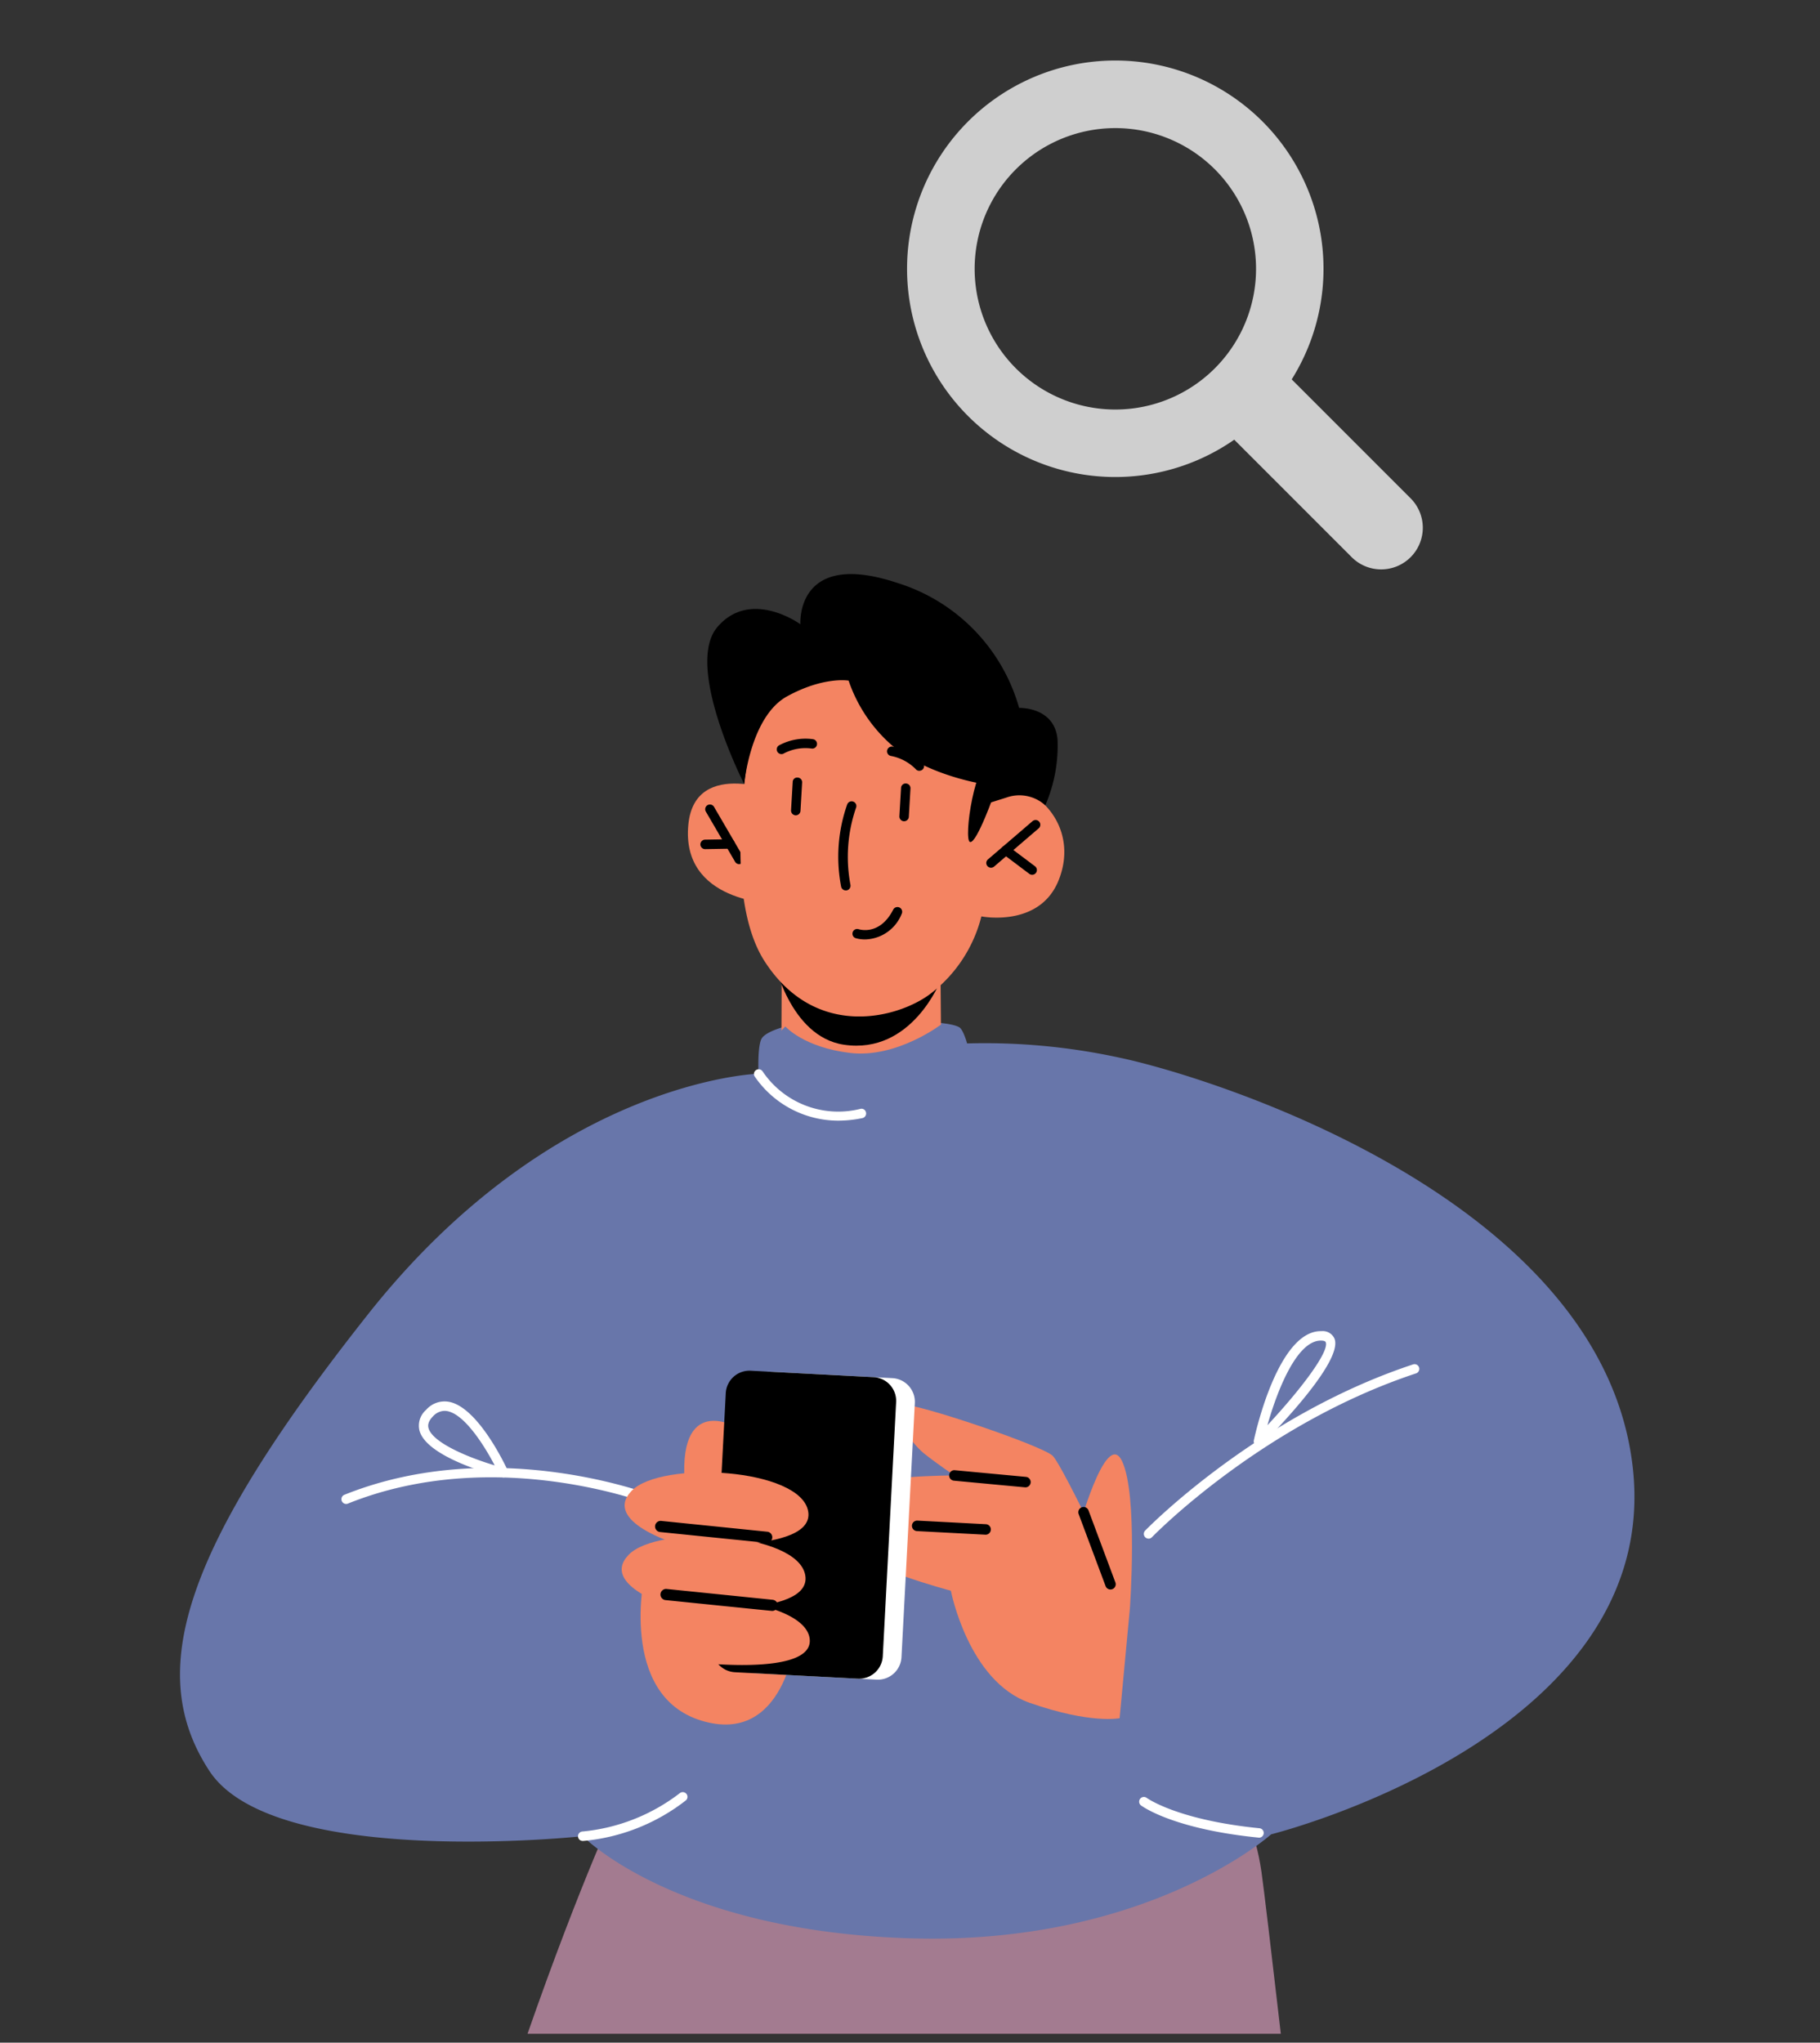 <svg xmlns="http://www.w3.org/2000/svg" xmlns:xlink="http://www.w3.org/1999/xlink" width="180" height="202" viewBox="0 0 180 202">
  <rect x="0" y="0" width="180" height="202" fill="#333333" stroke="none"/>
  <defs>
    <clipPath id="clip-path">
      <rect id="Rectangle_131" data-name="Rectangle 131" width="143.843" height="144.348" fill="none"/>
    </clipPath>
  </defs>
  <g id="main-man1" transform="translate(-700.421 -44)">
    <g id="main" transform="translate(0 1.461)">
      <g id="Group_408" data-name="Group 408" transform="translate(718.224 99.309)" style="isolation: isolate">
        <g id="Group_408-2" data-name="Group 408" transform="translate(0 0)" clip-path="url(#clip-path)">
          <path id="Path_859" data-name="Path 859" d="M96.586,104.413h-74.5c5.327-15.279,9.161-23.335,9.161-23.335S90.024,55.933,94.677,88.43c.244,1.737.932,7.524,1.909,15.982" transform="translate(12.285 39.936)" fill="#a37b90"/>
          <path id="Path_860" data-name="Path 860" d="M59.868,28.926s-1.881.47-2.33,1.173-.325,3.5-.325,3.5-20.243.552-38.628,23.8S-3.483,92.8,2.906,102.547,39.833,109,39.833,109s9.1,9.421,32.483,10.1,35.6-10.285,35.6-10.285,38.824-9.647,35.756-36.344S101.521,33.8,92.886,32.005a62.74,62.74,0,0,0-15.042-1.4s-.37-1.362-.775-1.6c-2.163-1.257-17.2-.081-17.2-.081" transform="translate(0 15.811)" fill="#6876aa"/>
          <path id="Path_861" data-name="Path 861" d="M37.028,54.353s-6.248-3.512-4.754,7.272c1.06,7.646,6.318-2.516,6.318-2.516Z" transform="translate(17.823 29.929)" fill="#f48462"/>
          <path id="Path_862" data-name="Path 862" d="M41.659,14.329s-8.66-3.7-9.334,3.008c-.781,7.767,8.5,7.839,8.5,7.839Z" transform="translate(17.954 7.405)" fill="#f48462"/>
          <path id="Path_863" data-name="Path 863" d="M36.734,20.537a.469.469,0,0,1-.4-.232l-2.888-4.953a.468.468,0,1,1,.808-.472l2.89,4.953a.469.469,0,0,1-.4.7" transform="translate(18.565 8.148)"/>
          <path id="Path_864" data-name="Path 864" d="M33.542,17.828a.468.468,0,0,1-.008-.937L36,16.849a.468.468,0,1,1,.016.937l-2.47.042Z" transform="translate(18.396 9.372)"/>
          <path id="Path_865" data-name="Path 865" d="M53.964,26.911,54.037,36a19.179,19.179,0,0,1-7.9,1.965c-5.923.1-7.921-3.414-7.921-3.414L38.262,23.9Z" transform="translate(21.257 13.291)" fill="#f48462"/>
          <path id="Path_866" data-name="Path 866" d="M54.245,26.589s-2.839,7.359-9.563,6.354c-5.42-.809-6.969-8.5-6.969-8.5Z" transform="translate(20.977 13.599)"/>
          <path id="Path_867" data-name="Path 867" d="M37.049,11.757s-3.8,16.639.968,24.009c5.112,7.9,13.343,5.543,16.424,3.175a13.9,13.9,0,0,0,5.006-7.629s5.713,1.138,7.618-3.52c2-4.893-1.558-8.842-4.415-9.074S59.46,19,59.46,19l.839-5.226s-17.369-19.3-23.25-2.022" transform="translate(19.81 2.54)" fill="#f48462"/>
          <path id="Path_868" data-name="Path 868" d="M51.707,20.345a.467.467,0,0,1-.3-.823l4.409-3.782a.467.467,0,0,1,.607.711l-4.409,3.782a.467.467,0,0,1-.3.112" transform="translate(28.5 8.694)"/>
          <path id="Path_869" data-name="Path 869" d="M55.253,20.143a.466.466,0,0,1-.282-.095l-2.6-1.956a.468.468,0,0,1,.563-.749l2.6,1.958a.468.468,0,0,1-.282.842" transform="translate(29.025 9.595)"/>
          <path id="Path_870" data-name="Path 870" d="M46.185,17.043a.472.472,0,0,1-.467-.495l.165-2.8a.453.453,0,0,1,.493-.439.465.465,0,0,1,.439.493l-.163,2.8a.467.467,0,0,1-.467.44" transform="translate(25.429 7.401)"/>
          <path id="Path_871" data-name="Path 871" d="M39.3,16.666a.472.472,0,0,1-.467-.495l.165-2.8a.444.444,0,0,1,.493-.439.465.465,0,0,1,.439.493l-.163,2.8a.467.467,0,0,1-.467.44" transform="translate(21.599 7.19)"/>
          <path id="Path_872" data-name="Path 872" d="M42.575,23.246a.469.469,0,0,1-.459-.377,15.591,15.591,0,0,1,.6-8.127.468.468,0,1,1,.868.349,14.9,14.9,0,0,0-.546,7.6.468.468,0,0,1-.367.549.483.483,0,0,1-.092.009" transform="translate(23.269 8.038)"/>
          <path id="Path_873" data-name="Path 873" d="M38.393,11.985a.468.468,0,0,1-.263-.856,5.514,5.514,0,0,1,3.372-.622.469.469,0,0,1,.4.526.463.463,0,0,1-.526.4,4.6,4.6,0,0,0-2.722.47.467.467,0,0,1-.263.081" transform="translate(21.095 5.82)"/>
          <path id="Path_874" data-name="Path 874" d="M48.128,13.359a.466.466,0,0,1-.37-.181,4.672,4.672,0,0,0-2.445-1.29.467.467,0,0,1-.372-.546.477.477,0,0,1,.542-.375A5.536,5.536,0,0,1,48.5,12.6a.468.468,0,0,1-.367.755" transform="translate(24.992 6.097)"/>
          <path id="Path_875" data-name="Path 875" d="M52.733,15.194s-1.8,5.131-2.46,4.922.454-8.3,2.387-8.629.073,3.707.073,3.707" transform="translate(27.855 6.379)"/>
          <path id="Path_876" data-name="Path 876" d="M44.621,69.8S43.6,80.6,35.3,78.082s-5.612-14.607-5.612-14.607Z" transform="translate(16.28 35.306)" fill="#f48462"/>
          <path id="Path_877" data-name="Path 877" d="M61.136,20.813s-5.727-.766-9.435-3.939a14.838,14.838,0,0,1-4.214-6.337S45.031,10.1,41.4,12.093s-4.239,8.677-4.239,8.677S31.207,9.1,34.506,5.24s8.214-.277,8.214-.277S42.186-2.5,52.314.878A18.079,18.079,0,0,1,64.351,13.235s3.52-.134,3.8,3.134a14.857,14.857,0,0,1-1.212,6.5,3.808,3.808,0,0,0-3.841-.77l-2.387.753Z" transform="translate(18.639 0)"/>
          <path id="Path_878" data-name="Path 878" d="M39.223,28.812s1.815,2.073,6.408,2.618,8.979-2.8,8.979-2.8l2.459,5.721-7.753,3.794-12.2-2.18.514-5.512Z" transform="translate(20.645 15.925)" fill="#6876aa"/>
          <path id="Path_879" data-name="Path 879" d="M41.411,60.59a.465.465,0,0,1-.176-.034c-.154-.065-15.543-6.178-30.345-.223a.469.469,0,0,1-.349-.87c15.167-6.091,30.888.163,31.045.226a.468.468,0,0,1-.176.9" transform="translate(5.7 31.593)" fill="#fff"/>
          <path id="Path_880" data-name="Path 880" d="M70.431,72.947s-6.584-14.092-7.638-15.1-13.326-5.173-15-5.09.952,3.8,2.266,4.851,3.01,2.183,3.01,2.183-9.188,0-10.042,1.553,1.608,2.983,1.608,2.983-3.288.28-2.109,2.392,10.2,4.471,10.2,4.471,1.72,8.962,7.789,11.086,8.9,1.522,8.9,1.522Z" transform="translate(23.513 29.345)" fill="#f48462"/>
          <path id="Path_881" data-name="Path 881" d="M57.019,63.763s2.826-10.486,4.427-7.174.783,14.588.783,14.588l-4.5-1.463Z" transform="translate(31.715 31.116)" fill="#f48462"/>
          <path id="Path_882" data-name="Path 882" d="M37.248,80.5l12.16.638a2.346,2.346,0,0,0,2.467-2.222l1.32-25.125a2.349,2.349,0,0,0-2.222-2.468l-12.159-.638a2.347,2.347,0,0,0-2.468,2.222l-1.32,25.125A2.35,2.35,0,0,0,37.248,80.5" transform="translate(19.48 28.191)" fill="#fff"/>
          <path id="Path_883" data-name="Path 883" d="M36.059,80.44l12.16.638a2.345,2.345,0,0,0,2.467-2.221l1.32-25.127a2.348,2.348,0,0,0-2.222-2.468l-12.159-.638a2.349,2.349,0,0,0-2.468,2.222l-1.32,25.125a2.35,2.35,0,0,0,2.222,2.468" transform="translate(18.819 28.156)"/>
          <path id="Path_884" data-name="Path 884" d="M33.358,64.138s-7.331-2.19-4.417-5.223,16.746-2.271,17.47,2.028-13.054,3.195-13.054,3.195" transform="translate(15.717 31.75)" fill="#f48462"/>
          <path id="Path_885" data-name="Path 885" d="M33.172,68.2s-7.331-2.19-4.417-5.223S45.5,60.709,46.227,65.008,33.172,68.2,33.172,68.2" transform="translate(15.613 34.01)" fill="#f48462"/>
          <path id="Path_886" data-name="Path 886" d="M36.026,71.509a9.591,9.591,0,0,1-4.809-1.618c-1.262-.878-2.185-2.076-.837-3.358,2.7-2.565,14.9-1.337,15.365,2.492.349,2.854-6.307,2.733-9.719,2.485" transform="translate(16.529 36.255)" fill="#f48462"/>
          <path id="Path_887" data-name="Path 887" d="M41.247,62.338c-.056,0-10.56-1.072-10.56-1.072a.552.552,0,0,1,.112-1.1l10.5,1.071a.552.552,0,0,1-.056,1.1" transform="translate(16.793 33.466)"/>
          <path id="Path_888" data-name="Path 888" d="M41.591,66.664c-.056,0-10.56-1.072-10.56-1.072a.552.552,0,0,1,.112-1.1l10.5,1.071a.552.552,0,0,1-.056,1.1" transform="translate(16.984 35.871)"/>
          <path id="Path_889" data-name="Path 889" d="M56.422,58.64c-.048,0-7.071-.66-7.071-.66a.52.52,0,0,1-.468-.565.511.511,0,0,1,.566-.468l7.022.657a.519.519,0,0,1-.048,1.036" transform="translate(27.188 31.674)"/>
          <path id="Path_890" data-name="Path 890" d="M53.786,61.54l-6.777-.356a.52.52,0,0,1-.492-.546.514.514,0,0,1,.546-.49l6.751.355a.519.519,0,0,1-.028,1.038" transform="translate(25.873 33.455)"/>
          <path id="Path_891" data-name="Path 891" d="M60.27,67.441a.517.517,0,0,1-.486-.339l-2.66-7.118a.519.519,0,1,1,.973-.364l2.658,7.121a.519.519,0,0,1-.486.7" transform="translate(31.755 32.974)"/>
          <path id="Path_892" data-name="Path 892" d="M61.721,67.458a.468.468,0,0,1-.338-.792c.11-.114,11.021-11.321,26.5-16.435a.467.467,0,1,1,.294.887c-15.254,5.039-26.014,16.085-26.12,16.2a.467.467,0,0,1-.338.145" transform="translate(34.07 27.926)" fill="#fff"/>
          <path id="Path_893" data-name="Path 893" d="M68.705,59.476a.468.468,0,0,1-.458-.568c.243-1.111,2.476-10.8,6.622-10.8l.09,0a1.259,1.259,0,0,1,1.267.745c.843,2.12-5.288,8.559-7.188,10.481a.468.468,0,0,1-.333.14m6.166-10.431c-2.406,0-4.348,5.062-5.28,8.369,3.24-3.459,6.142-7.271,5.766-8.212-.047-.12-.258-.151-.428-.156-.019,0-.039,0-.058,0" transform="translate(37.955 26.759)" fill="#fff"/>
          <path id="Path_894" data-name="Path 894" d="M23.563,60.094a.424.424,0,0,1-.115-.014c-.761-.191-7.459-1.955-8.2-4.6A2.059,2.059,0,0,1,15.9,53.41a2.416,2.416,0,0,1,2.236-.8c2.947.517,5.732,6.566,5.848,6.824a.465.465,0,0,1-.065.492.47.47,0,0,1-.359.168m-5.839-6.586a1.6,1.6,0,0,0-1.152.554c-.587.6-.467,1.027-.428,1.166.4,1.416,3.889,2.882,6.539,3.671-1.013-1.941-2.975-5.064-4.706-5.367a1.438,1.438,0,0,0-.254-.023" transform="translate(8.441 29.241)" fill="#fff"/>
          <path id="Path_895" data-name="Path 895" d="M25.763,82.236a.468.468,0,0,1-.033-.935,18.643,18.643,0,0,0,9.641-3.8.467.467,0,0,1,.6.714A19.291,19.291,0,0,1,25.8,82.235l-.033,0" transform="translate(14.07 43.046)" fill="#fff"/>
          <path id="Path_896" data-name="Path 896" d="M72.812,81.739c-8.506-.845-11.558-3.106-11.684-3.2a.468.468,0,0,1,.566-.744c.03.022,3.016,2.2,11.163,3.013a.468.468,0,0,1-.045.934" transform="translate(33.899 43.217)" fill="#fff"/>
          <path id="Path_897" data-name="Path 897" d="M44.817,36.561a10.026,10.026,0,0,1-8.288-4.409.468.468,0,0,1,.8-.479,9.022,9.022,0,0,0,9.686,3.721.452.452,0,0,1,.551.363.465.465,0,0,1-.363.552,11.845,11.845,0,0,1-2.389.252" transform="translate(20.281 17.491)" fill="#fff"/>
          <path id="Path_898" data-name="Path 898" d="M43.99,24.36a3.183,3.183,0,0,1-.956-.132.468.468,0,0,1,.31-.882c.086.031,2.1.669,3.431-1.934a.468.468,0,0,1,.833.43,4,4,0,0,1-3.618,2.52" transform="translate(23.763 11.769)"/>
        </g>
      </g>
      <g id="magnifying-glass" transform="translate(790.145 48.539)">
        <path id="Path_1355" data-name="Path 1355" d="M49.74,44.033,38.027,32.32a20.594,20.594,0,1,0-5.683,5.963L43.917,49.857a4.118,4.118,0,1,0,5.823-5.823ZM20.586,35.3A13.915,13.915,0,1,1,34.5,21.389,13.915,13.915,0,0,1,20.586,35.3Z" transform="translate(0 -0.802)" fill="#cfcfcf"/>
      </g>
    </g>
    <rect id="Rectangle_306" data-name="Rectangle 306" width="180" height="202" transform="translate(700.421 44)" fill="none"/>
  </g>
</svg>
